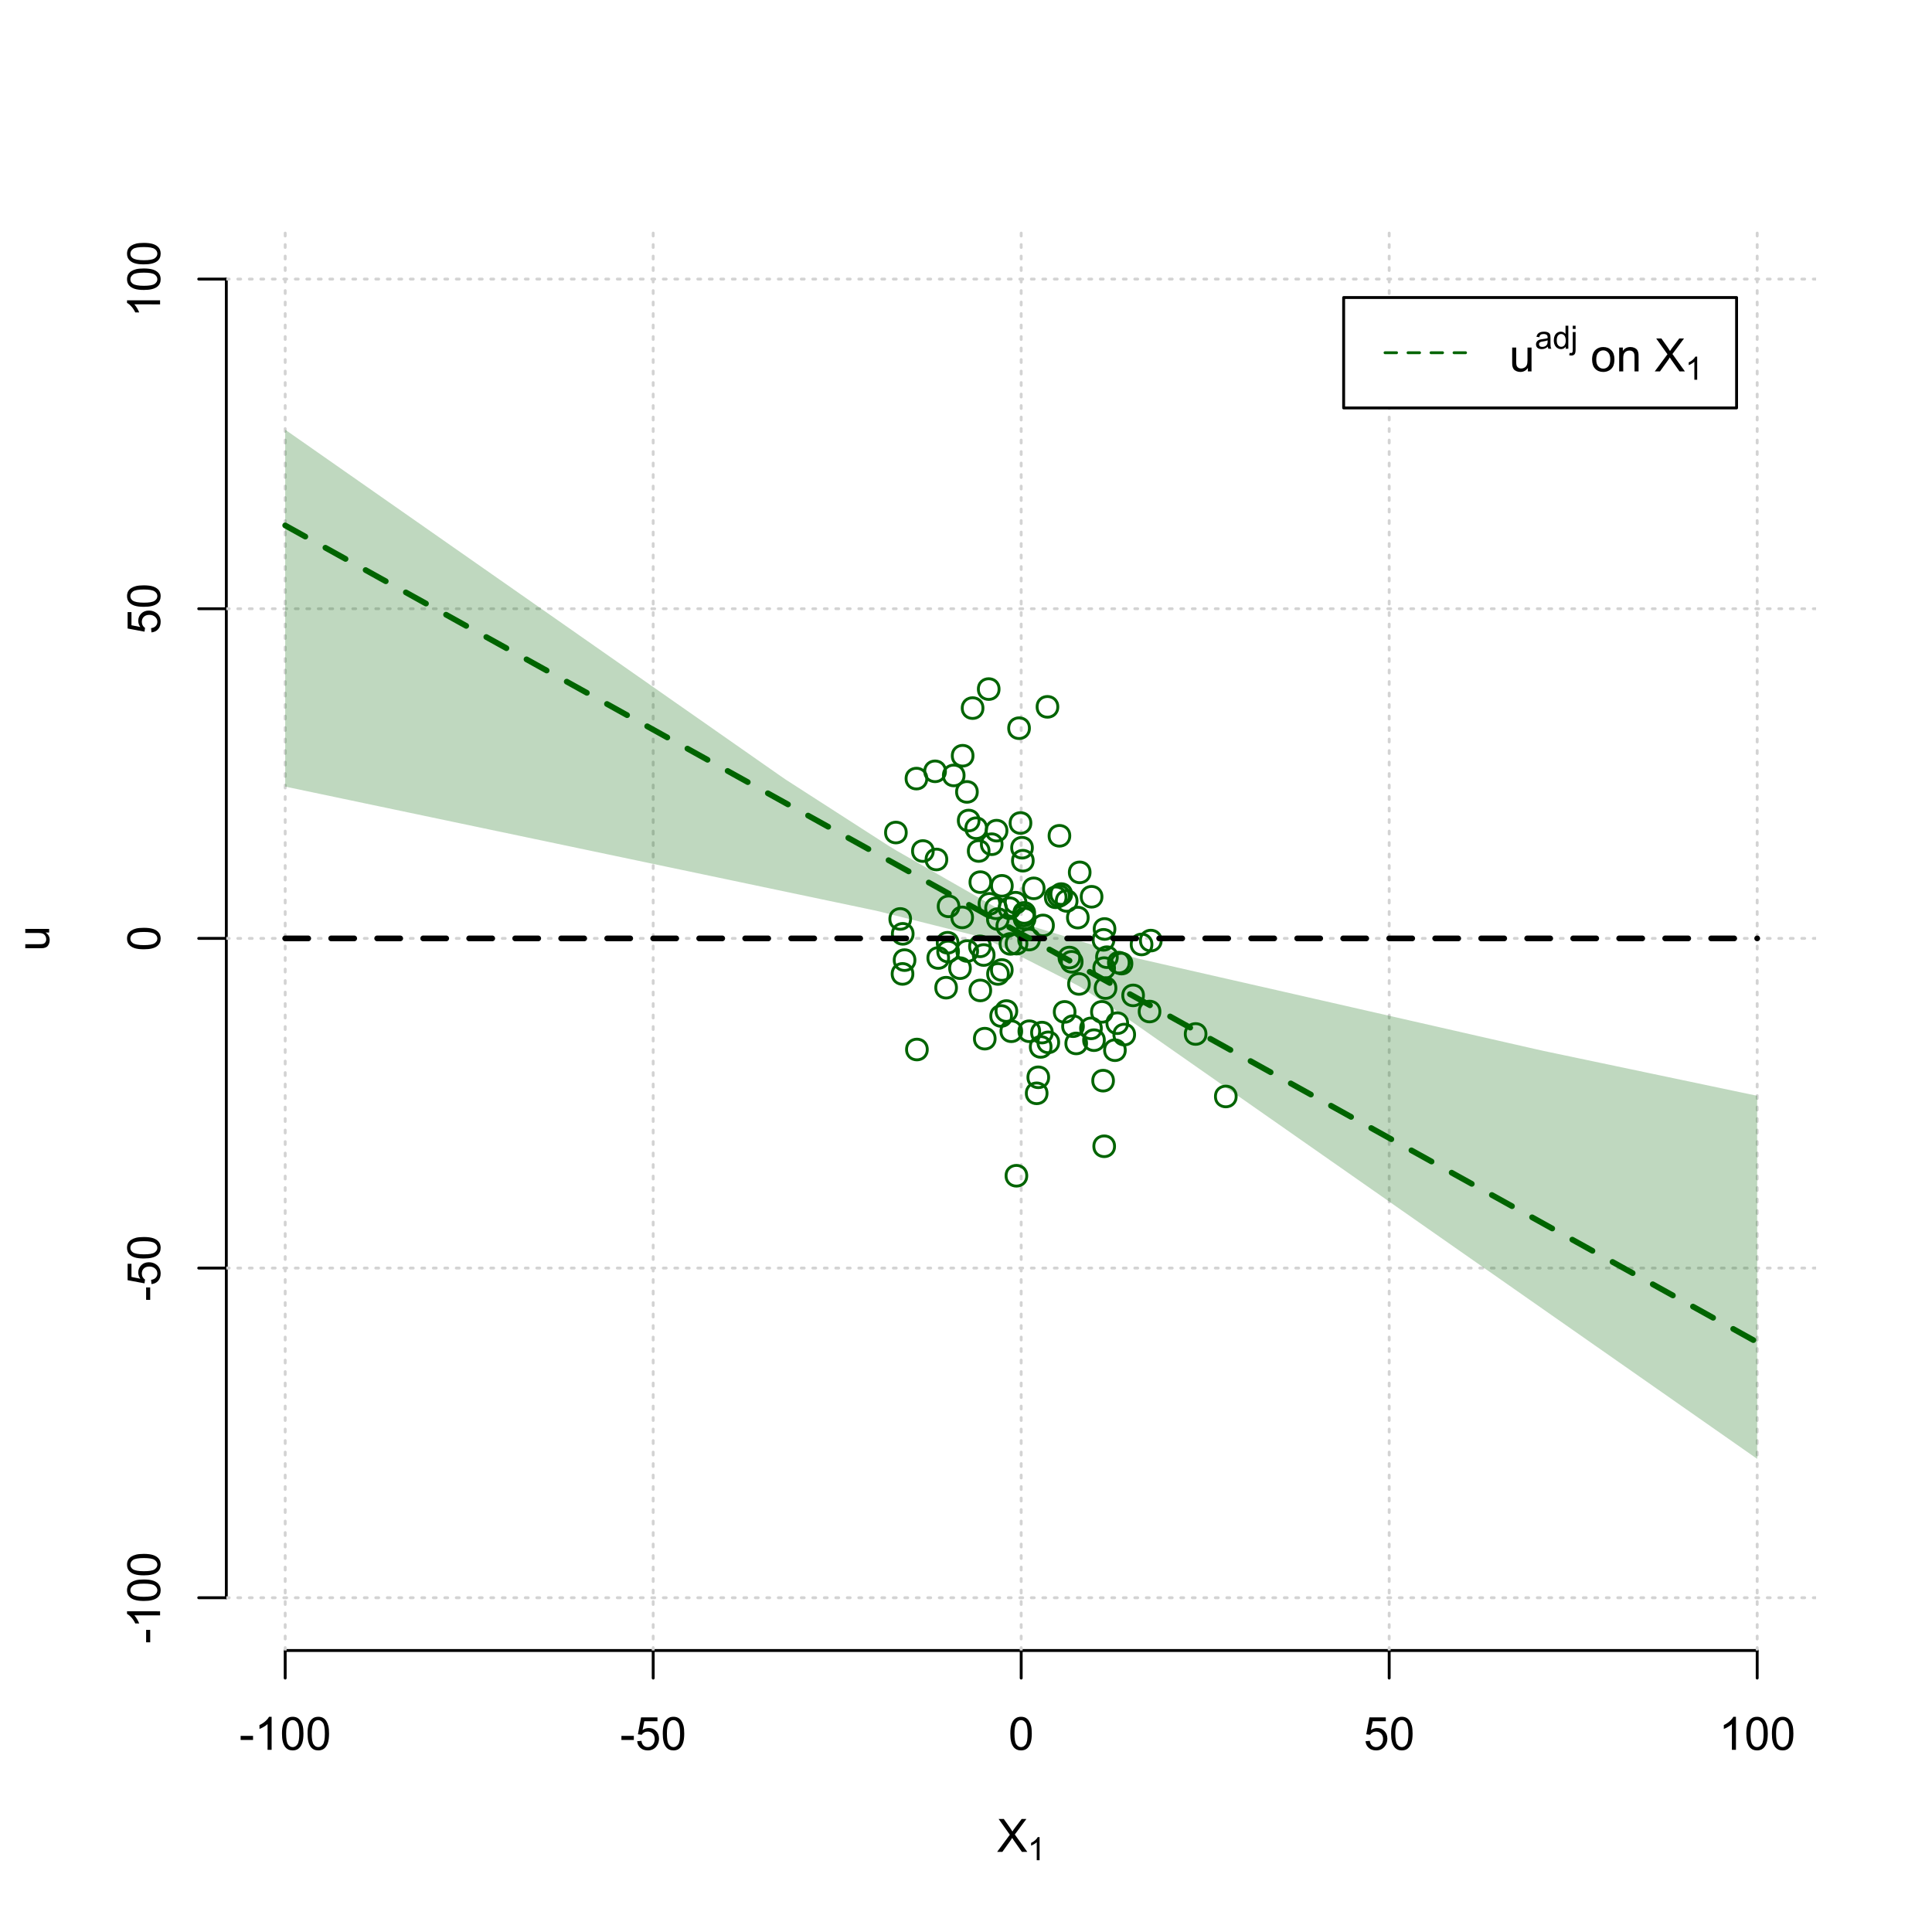 <?xml version="1.0" encoding="UTF-8"?>
<svg xmlns="http://www.w3.org/2000/svg" xmlns:xlink="http://www.w3.org/1999/xlink" width="504pt" height="504pt" viewBox="0 0 504 504" version="1.1">
<defs>
<g>
<symbol overflow="visible" id="glyph0-0">
<path style="stroke:none;" d="M 1.5 0 L 1.5 -7.5 L 7.5 -7.5 L 7.5 0 Z M 1.688 -0.188 L 7.312 -0.188 L 7.312 -7.312 L 1.688 -7.312 Z M 1.688 -0.188 "/>
</symbol>
<symbol overflow="visible" id="glyph0-1">
<path style="stroke:none;" d="M 0.055 0 L 3.375 -4.477 L 0.445 -8.59 L 1.797 -8.59 L 3.359 -6.387 C 3.68 -5.93 3.91 -5.578 4.047 -5.332 C 4.238 -5.645 4.465 -5.969 4.727 -6.312 L 6.457 -8.59 L 7.695 -8.59 L 4.676 -4.539 L 7.93 0 L 6.523 0 L 4.359 -3.062 C 4.238 -3.238 4.113 -3.43 3.984 -3.641 C 3.789 -3.324 3.652 -3.109 3.574 -2.992 L 1.418 0 Z M 0.055 0 "/>
</symbol>
<symbol overflow="visible" id="glyph0-2">
<path style="stroke:none;" d="M 0.383 -2.578 L 0.383 -3.641 L 3.621 -3.641 L 3.621 -2.578 Z M 0.383 -2.578 "/>
</symbol>
<symbol overflow="visible" id="glyph0-3">
<path style="stroke:none;" d="M 4.469 0 L 3.414 0 L 3.414 -6.719 C 3.16 -6.477 2.828 -6.234 2.414 -5.996 C 2 -5.75 1.629 -5.57 1.305 -5.449 L 1.305 -6.469 C 1.895 -6.742 2.41 -7.078 2.852 -7.477 C 3.293 -7.871 3.605 -8.254 3.789 -8.625 L 4.469 -8.625 Z M 4.469 0 "/>
</symbol>
<symbol overflow="visible" id="glyph0-4">
<path style="stroke:none;" d="M 0.5 -4.234 C 0.496 -5.246 0.602 -6.062 0.812 -6.688 C 1.02 -7.305 1.328 -7.785 1.742 -8.121 C 2.148 -8.457 2.668 -8.625 3.297 -8.625 C 3.758 -8.625 4.164 -8.531 4.512 -8.348 C 4.855 -8.16 5.141 -7.891 5.371 -7.543 C 5.594 -7.191 5.773 -6.766 5.906 -6.266 C 6.035 -5.762 6.098 -5.086 6.102 -4.234 C 6.098 -3.227 5.996 -2.414 5.789 -1.797 C 5.578 -1.176 5.266 -0.695 4.859 -0.359 C 4.445 -0.02 3.926 0.145 3.297 0.148 C 2.465 0.145 1.816 -0.148 1.348 -0.742 C 0.781 -1.457 0.496 -2.621 0.5 -4.234 Z M 1.582 -4.234 C 1.582 -2.824 1.746 -1.887 2.074 -1.418 C 2.402 -0.949 2.809 -0.715 3.297 -0.719 C 3.777 -0.715 4.184 -0.949 4.52 -1.422 C 4.848 -1.887 5.016 -2.824 5.016 -4.234 C 5.016 -5.648 4.848 -6.59 4.52 -7.055 C 4.184 -7.516 3.773 -7.746 3.289 -7.75 C 2.801 -7.746 2.414 -7.543 2.125 -7.137 C 1.762 -6.613 1.582 -5.645 1.582 -4.234 Z M 1.582 -4.234 "/>
</symbol>
<symbol overflow="visible" id="glyph0-5">
<path style="stroke:none;" d="M 0.5 -2.25 L 1.605 -2.344 C 1.684 -1.805 1.871 -1.398 2.176 -1.125 C 2.473 -0.852 2.836 -0.715 3.258 -0.719 C 3.766 -0.715 4.195 -0.906 4.547 -1.293 C 4.898 -1.672 5.074 -2.18 5.074 -2.82 C 5.074 -3.414 4.902 -3.891 4.566 -4.242 C 4.227 -4.59 3.785 -4.762 3.242 -4.766 C 2.898 -4.762 2.594 -4.684 2.32 -4.531 C 2.047 -4.375 1.832 -4.176 1.676 -3.93 L 0.688 -4.062 L 1.516 -8.473 L 5.789 -8.473 L 5.789 -7.465 L 2.359 -7.465 L 1.898 -5.156 C 2.414 -5.516 2.953 -5.695 3.523 -5.695 C 4.27 -5.695 4.902 -5.434 5.422 -4.914 C 5.934 -4.395 6.191 -3.727 6.195 -2.914 C 6.191 -2.133 5.965 -1.461 5.516 -0.898 C 4.961 -0.199 4.211 0.145 3.258 0.148 C 2.477 0.145 1.836 -0.07 1.344 -0.508 C 0.844 -0.941 0.562 -1.523 0.5 -2.25 Z M 0.5 -2.25 "/>
</symbol>
<symbol overflow="visible" id="glyph0-6">
<path style="stroke:none;" d="M 4.867 0 L 4.867 -0.914 C 4.379 -0.211 3.723 0.141 2.895 0.141 C 2.527 0.141 2.184 0.07 1.867 -0.07 C 1.547 -0.211 1.309 -0.387 1.156 -0.602 C 1 -0.812 0.895 -1.074 0.832 -1.383 C 0.785 -1.59 0.762 -1.918 0.766 -2.367 L 0.766 -6.223 L 1.82 -6.223 L 1.82 -2.773 C 1.816 -2.219 1.84 -1.848 1.887 -1.656 C 1.949 -1.379 2.09 -1.16 2.309 -1.004 C 2.523 -0.84 2.789 -0.762 3.105 -0.766 C 3.418 -0.762 3.715 -0.844 3.996 -1.008 C 4.273 -1.172 4.469 -1.391 4.586 -1.672 C 4.699 -1.949 4.758 -2.355 4.758 -2.891 L 4.758 -6.223 L 5.812 -6.223 L 5.812 0 Z M 4.867 0 "/>
</symbol>
<symbol overflow="visible" id="glyph0-7">
<path style="stroke:none;" d=""/>
</symbol>
<symbol overflow="visible" id="glyph0-8">
<path style="stroke:none;" d="M 0.398 -3.109 C 0.398 -4.262 0.719 -5.117 1.359 -5.672 C 1.895 -6.133 2.547 -6.363 3.316 -6.363 C 4.172 -6.363 4.871 -6.082 5.414 -5.52 C 5.953 -4.957 6.223 -4.184 6.227 -3.199 C 6.223 -2.398 6.102 -1.766 5.867 -1.309 C 5.625 -0.848 5.277 -0.492 4.82 -0.238 C 4.359 0.016 3.859 0.141 3.316 0.141 C 2.441 0.141 1.734 -0.137 1.203 -0.695 C 0.664 -1.254 0.398 -2.059 0.398 -3.109 Z M 1.484 -3.109 C 1.48 -2.309 1.656 -1.711 2.004 -1.32 C 2.348 -0.922 2.785 -0.727 3.316 -0.727 C 3.84 -0.727 4.273 -0.926 4.621 -1.324 C 4.969 -1.723 5.145 -2.328 5.145 -3.148 C 5.145 -3.914 4.969 -4.496 4.617 -4.895 C 4.266 -5.289 3.832 -5.488 3.316 -5.492 C 2.785 -5.488 2.348 -5.293 2.004 -4.898 C 1.656 -4.5 1.48 -3.902 1.484 -3.109 Z M 1.484 -3.109 "/>
</symbol>
<symbol overflow="visible" id="glyph0-9">
<path style="stroke:none;" d="M 0.789 0 L 0.789 -6.223 L 1.742 -6.223 L 1.742 -5.336 C 2.195 -6.02 2.855 -6.363 3.719 -6.363 C 4.09 -6.363 4.434 -6.293 4.754 -6.16 C 5.066 -6.023 5.305 -5.848 5.461 -5.633 C 5.617 -5.41 5.727 -5.152 5.789 -4.852 C 5.828 -4.656 5.848 -4.312 5.848 -3.828 L 5.848 0 L 4.793 0 L 4.793 -3.785 C 4.793 -4.215 4.75 -4.535 4.668 -4.75 C 4.586 -4.961 4.441 -5.129 4.234 -5.258 C 4.023 -5.383 3.777 -5.449 3.5 -5.449 C 3.047 -5.449 2.66 -5.305 2.332 -5.02 C 2.004 -4.734 1.84 -4.195 1.844 -3.398 L 1.844 0 Z M 0.789 0 "/>
</symbol>
<symbol overflow="visible" id="glyph1-0">
<path style="stroke:none;" d="M 1.051 0 L 1.051 -5.25 L 5.25 -5.25 L 5.25 0 Z M 1.18 -0.133 L 5.117 -0.133 L 5.117 -5.117 L 1.18 -5.117 Z M 1.18 -0.133 "/>
</symbol>
<symbol overflow="visible" id="glyph1-1">
<path style="stroke:none;" d="M 3.129 0 L 2.391 0 L 2.391 -4.703 C 2.211 -4.531 1.977 -4.363 1.691 -4.195 C 1.398 -4.023 1.141 -3.895 0.914 -3.812 L 0.914 -4.527 C 1.328 -4.719 1.688 -4.953 1.996 -5.234 C 2.305 -5.508 2.523 -5.777 2.652 -6.039 L 3.129 -6.039 Z M 3.129 0 "/>
</symbol>
<symbol overflow="visible" id="glyph1-2">
<path style="stroke:none;" d="M 3.395 -0.539 C 3.117 -0.305 2.855 -0.137 2.605 -0.043 C 2.352 0.051 2.082 0.094 1.793 0.098 C 1.312 0.094 0.941 -0.02 0.688 -0.25 C 0.43 -0.48 0.305 -0.781 0.305 -1.148 C 0.305 -1.359 0.352 -1.551 0.449 -1.73 C 0.543 -1.902 0.668 -2.047 0.828 -2.156 C 0.984 -2.262 1.164 -2.34 1.363 -2.398 C 1.504 -2.434 1.723 -2.473 2.02 -2.512 C 2.609 -2.578 3.047 -2.664 3.336 -2.766 C 3.336 -2.867 3.34 -2.93 3.34 -2.957 C 3.34 -3.258 3.27 -3.469 3.129 -3.594 C 2.941 -3.758 2.66 -3.844 2.289 -3.844 C 1.941 -3.844 1.684 -3.781 1.52 -3.66 C 1.348 -3.535 1.227 -3.32 1.152 -3.016 L 0.43 -3.113 C 0.492 -3.418 0.602 -3.668 0.754 -3.863 C 0.902 -4.051 1.121 -4.199 1.406 -4.301 C 1.688 -4.402 2.016 -4.453 2.395 -4.453 C 2.766 -4.453 3.066 -4.406 3.301 -4.32 C 3.527 -4.23 3.699 -4.121 3.812 -3.992 C 3.918 -3.855 3.996 -3.691 4.043 -3.492 C 4.066 -3.363 4.078 -3.133 4.082 -2.809 L 4.082 -1.824 C 4.078 -1.137 4.094 -0.703 4.129 -0.523 C 4.156 -0.336 4.219 -0.164 4.316 0 L 3.543 0 C 3.465 -0.152 3.414 -0.332 3.395 -0.539 Z M 3.336 -2.188 C 3.062 -2.074 2.66 -1.98 2.129 -1.906 C 1.82 -1.859 1.605 -1.812 1.484 -1.758 C 1.355 -1.703 1.258 -1.621 1.191 -1.52 C 1.121 -1.41 1.09 -1.293 1.09 -1.168 C 1.09 -0.969 1.164 -0.805 1.312 -0.676 C 1.461 -0.543 1.68 -0.48 1.969 -0.48 C 2.25 -0.48 2.5 -0.539 2.727 -0.664 C 2.945 -0.785 3.109 -0.957 3.215 -1.176 C 3.293 -1.34 3.332 -1.586 3.336 -1.914 Z M 3.336 -2.188 "/>
</symbol>
<symbol overflow="visible" id="glyph1-3">
<path style="stroke:none;" d="M 3.379 0 L 3.379 -0.551 C 3.102 -0.121 2.695 0.094 2.16 0.098 C 1.812 0.094 1.492 0 1.203 -0.188 C 0.906 -0.379 0.68 -0.645 0.523 -0.988 C 0.359 -1.328 0.281 -1.723 0.285 -2.172 C 0.281 -2.605 0.355 -3 0.504 -3.355 C 0.648 -3.707 0.863 -3.977 1.156 -4.168 C 1.441 -4.355 1.766 -4.453 2.129 -4.453 C 2.387 -4.453 2.621 -4.395 2.828 -4.285 C 3.031 -4.172 3.199 -4.031 3.332 -3.855 L 3.332 -6.012 L 4.066 -6.012 L 4.066 0 Z M 1.047 -2.172 C 1.043 -1.613 1.16 -1.195 1.398 -0.922 C 1.629 -0.641 1.906 -0.504 2.23 -0.508 C 2.551 -0.504 2.824 -0.637 3.051 -0.902 C 3.273 -1.168 3.387 -1.57 3.391 -2.113 C 3.387 -2.707 3.273 -3.145 3.047 -3.426 C 2.816 -3.703 2.531 -3.844 2.199 -3.844 C 1.867 -3.844 1.594 -3.707 1.375 -3.441 C 1.152 -3.168 1.043 -2.746 1.047 -2.172 Z M 1.047 -2.172 "/>
</symbol>
<symbol overflow="visible" id="glyph1-4">
<path style="stroke:none;" d="M 0.551 -5.156 L 0.551 -6.012 L 1.289 -6.012 L 1.289 -5.156 Z M -0.387 1.691 L -0.246 1.062 C -0.098 1.098 0.016 1.117 0.102 1.121 C 0.25 1.117 0.363 1.066 0.438 0.969 C 0.512 0.867 0.551 0.621 0.551 0.223 L 0.551 -4.355 L 1.289 -4.355 L 1.289 0.238 C 1.289 0.773 1.219 1.148 1.078 1.359 C 0.898 1.633 0.602 1.77 0.191 1.77 C -0.008 1.77 -0.199 1.742 -0.387 1.691 Z M -0.387 1.691 "/>
</symbol>
<symbol overflow="visible" id="glyph2-0">
<path style="stroke:none;" d="M 0 -1.5 L -7.5 -1.5 L -7.5 -7.5 L 0 -7.5 Z M -0.188 -1.688 L -0.188 -7.312 L -7.312 -7.312 L -7.312 -1.688 Z M -0.188 -1.688 "/>
</symbol>
<symbol overflow="visible" id="glyph2-1">
<path style="stroke:none;" d="M 0 -4.867 L -0.914 -4.867 C -0.211 -4.379 0.141 -3.723 0.141 -2.895 C 0.141 -2.527 0.07 -2.184 -0.07 -1.867 C -0.211 -1.547 -0.387 -1.309 -0.598 -1.156 C -0.809 -1 -1.07 -0.895 -1.383 -0.832 C -1.59 -0.789 -1.918 -0.766 -2.367 -0.77 L -6.223 -0.77 L -6.223 -1.824 L -2.773 -1.824 C -2.219 -1.82 -1.848 -1.844 -1.656 -1.887 C -1.379 -1.949 -1.16 -2.09 -1.004 -2.309 C -0.84 -2.523 -0.762 -2.789 -0.766 -3.105 C -0.762 -3.418 -0.844 -3.715 -1.008 -3.996 C -1.172 -4.273 -1.391 -4.469 -1.672 -4.586 C -1.945 -4.699 -2.352 -4.758 -2.887 -4.758 L -6.223 -4.758 L -6.223 -5.812 L 0 -5.812 Z M 0 -4.867 "/>
</symbol>
<symbol overflow="visible" id="glyph2-2">
<path style="stroke:none;" d="M -2.578 -0.383 L -3.641 -0.383 L -3.641 -3.621 L -2.578 -3.621 Z M -2.578 -0.383 "/>
</symbol>
<symbol overflow="visible" id="glyph2-3">
<path style="stroke:none;" d="M 0 -4.469 L 0 -3.414 L -6.719 -3.418 C -6.477 -3.16 -6.234 -2.828 -5.996 -2.418 C -5.75 -2.004 -5.57 -1.633 -5.449 -1.309 L -6.469 -1.309 C -6.742 -1.895 -7.078 -2.41 -7.477 -2.852 C -7.871 -3.293 -8.254 -3.605 -8.625 -3.793 L -8.625 -4.473 Z M 0 -4.469 "/>
</symbol>
<symbol overflow="visible" id="glyph2-4">
<path style="stroke:none;" d="M -4.234 -0.5 C -5.246 -0.496 -6.062 -0.602 -6.688 -0.812 C -7.305 -1.02 -7.785 -1.328 -8.121 -1.742 C -8.457 -2.152 -8.625 -2.672 -8.625 -3.301 C -8.625 -3.758 -8.531 -4.164 -8.348 -4.512 C -8.16 -4.859 -7.891 -5.145 -7.543 -5.371 C -7.191 -5.594 -6.766 -5.773 -6.266 -5.906 C -5.762 -6.035 -5.086 -6.098 -4.234 -6.102 C -3.223 -6.098 -2.41 -5.996 -1.793 -5.789 C -1.176 -5.578 -0.695 -5.266 -0.359 -4.859 C -0.02 -4.445 0.145 -3.926 0.148 -3.297 C 0.145 -2.465 -0.148 -1.816 -0.742 -1.348 C -1.457 -0.781 -2.621 -0.496 -4.234 -0.5 Z M -4.234 -1.582 C -2.824 -1.582 -1.887 -1.746 -1.418 -2.074 C -0.949 -2.402 -0.715 -2.809 -0.719 -3.297 C -0.715 -3.777 -0.949 -4.184 -1.422 -4.52 C -1.887 -4.848 -2.824 -5.016 -4.234 -5.016 C -5.648 -5.016 -6.59 -4.848 -7.055 -4.52 C -7.516 -4.188 -7.746 -3.777 -7.75 -3.289 C -7.746 -2.801 -7.543 -2.414 -7.137 -2.129 C -6.613 -1.762 -5.645 -1.582 -4.234 -1.582 Z M -4.234 -1.582 "/>
</symbol>
<symbol overflow="visible" id="glyph2-5">
<path style="stroke:none;" d="M -2.25 -0.5 L -2.344 -1.605 C -1.805 -1.684 -1.398 -1.871 -1.125 -2.176 C -0.852 -2.473 -0.715 -2.836 -0.719 -3.258 C -0.715 -3.766 -0.906 -4.195 -1.293 -4.547 C -1.672 -4.898 -2.18 -5.074 -2.816 -5.074 C -3.414 -5.074 -3.891 -4.902 -4.242 -4.566 C -4.59 -4.227 -4.762 -3.785 -4.766 -3.242 C -4.762 -2.898 -4.684 -2.594 -4.531 -2.32 C -4.375 -2.047 -4.176 -1.832 -3.93 -1.676 L -4.062 -0.688 L -8.473 -1.52 L -8.473 -5.789 L -7.465 -5.789 L -7.465 -2.363 L -5.156 -1.898 C -5.516 -2.414 -5.695 -2.953 -5.695 -3.523 C -5.695 -4.27 -5.434 -4.902 -4.914 -5.422 C -4.395 -5.934 -3.727 -6.191 -2.91 -6.195 C -2.133 -6.191 -1.461 -5.965 -0.895 -5.516 C -0.199 -4.961 0.145 -4.211 0.148 -3.258 C 0.145 -2.477 -0.07 -1.836 -0.508 -1.344 C -0.941 -0.848 -1.523 -0.566 -2.25 -0.5 Z M -2.25 -0.5 "/>
</symbol>
</g>
<clipPath id="clip1">
  <path d="M 74 59.039 L 75 59.039 L 75 430.559 L 74 430.559 Z M 74 59.039 "/>
</clipPath>
<clipPath id="clip2">
  <path d="M 170 59.039 L 171 59.039 L 171 430.559 L 170 430.559 Z M 170 59.039 "/>
</clipPath>
<clipPath id="clip3">
  <path d="M 266 59.039 L 267 59.039 L 267 430.559 L 266 430.559 Z M 266 59.039 "/>
</clipPath>
<clipPath id="clip4">
  <path d="M 362 59.039 L 363 59.039 L 363 430.559 L 362 430.559 Z M 362 59.039 "/>
</clipPath>
<clipPath id="clip5">
  <path d="M 458 59.039 L 459 59.039 L 459 430.559 L 458 430.559 Z M 458 59.039 "/>
</clipPath>
<clipPath id="clip6">
  <path d="M 59.039 416 L 473.758 416 L 473.758 418 L 59.039 418 Z M 59.039 416 "/>
</clipPath>
<clipPath id="clip7">
  <path d="M 59.039 330 L 473.758 330 L 473.758 332 L 59.039 332 Z M 59.039 330 "/>
</clipPath>
<clipPath id="clip8">
  <path d="M 59.039 244 L 473.758 244 L 473.758 246 L 59.039 246 Z M 59.039 244 "/>
</clipPath>
<clipPath id="clip9">
  <path d="M 59.039 158 L 473.758 158 L 473.758 160 L 59.039 160 Z M 59.039 158 "/>
</clipPath>
<clipPath id="clip10">
  <path d="M 59.039 72 L 473.758 72 L 473.758 74 L 59.039 74 Z M 59.039 72 "/>
</clipPath>
</defs>
<g id="surface2046">
<rect x="0" y="0" width="504" height="504" style="fill:rgb(100%,100%,100%);fill-opacity:1;stroke:none;"/>
<g style="fill:rgb(0%,0%,0%);fill-opacity:1;">
  <use xlink:href="#glyph0-1" x="260.062" y="483.102"/>
</g>
<g style="fill:rgb(0%,0%,0%);fill-opacity:1;">
  <use xlink:href="#glyph1-1" x="268.066" y="485.281"/>
</g>
<g style="fill:rgb(0%,0%,0%);fill-opacity:1;">
  <use xlink:href="#glyph2-1" x="12.82" y="248.137"/>
</g>
<path style="fill:none;stroke-width:0.75;stroke-linecap:round;stroke-linejoin:round;stroke:rgb(0%,0%,0%);stroke-opacity:1;stroke-miterlimit:10;" d="M 74.398 430.559 L 458.398 430.559 "/>
<path style="fill:none;stroke-width:0.75;stroke-linecap:round;stroke-linejoin:round;stroke:rgb(0%,0%,0%);stroke-opacity:1;stroke-miterlimit:10;" d="M 74.398 430.559 L 74.398 437.762 "/>
<path style="fill:none;stroke-width:0.75;stroke-linecap:round;stroke-linejoin:round;stroke:rgb(0%,0%,0%);stroke-opacity:1;stroke-miterlimit:10;" d="M 170.398 430.559 L 170.398 437.762 "/>
<path style="fill:none;stroke-width:0.75;stroke-linecap:round;stroke-linejoin:round;stroke:rgb(0%,0%,0%);stroke-opacity:1;stroke-miterlimit:10;" d="M 266.398 430.559 L 266.398 437.762 "/>
<path style="fill:none;stroke-width:0.75;stroke-linecap:round;stroke-linejoin:round;stroke:rgb(0%,0%,0%);stroke-opacity:1;stroke-miterlimit:10;" d="M 362.398 430.559 L 362.398 437.762 "/>
<path style="fill:none;stroke-width:0.75;stroke-linecap:round;stroke-linejoin:round;stroke:rgb(0%,0%,0%);stroke-opacity:1;stroke-miterlimit:10;" d="M 458.398 430.559 L 458.398 437.762 "/>
<g style="fill:rgb(0%,0%,0%);fill-opacity:1;">
  <use xlink:href="#glyph0-2" x="62.391" y="456.48"/>
  <use xlink:href="#glyph0-3" x="66.387" y="456.48"/>
  <use xlink:href="#glyph0-4" x="73.061" y="456.48"/>
  <use xlink:href="#glyph0-4" x="79.734" y="456.48"/>
</g>
<g style="fill:rgb(0%,0%,0%);fill-opacity:1;">
  <use xlink:href="#glyph0-2" x="161.727" y="456.48"/>
  <use xlink:href="#glyph0-5" x="165.723" y="456.48"/>
  <use xlink:href="#glyph0-4" x="172.396" y="456.48"/>
</g>
<g style="fill:rgb(0%,0%,0%);fill-opacity:1;">
  <use xlink:href="#glyph0-4" x="263.062" y="456.48"/>
</g>
<g style="fill:rgb(0%,0%,0%);fill-opacity:1;">
  <use xlink:href="#glyph0-5" x="355.727" y="456.48"/>
  <use xlink:href="#glyph0-4" x="362.4" y="456.48"/>
</g>
<g style="fill:rgb(0%,0%,0%);fill-opacity:1;">
  <use xlink:href="#glyph0-3" x="448.387" y="456.48"/>
  <use xlink:href="#glyph0-4" x="455.061" y="456.48"/>
  <use xlink:href="#glyph0-4" x="461.734" y="456.48"/>
</g>
<path style="fill:none;stroke-width:0.75;stroke-linecap:round;stroke-linejoin:round;stroke:rgb(0%,0%,0%);stroke-opacity:1;stroke-miterlimit:10;" d="M 59.039 416.801 L 59.039 72.801 "/>
<path style="fill:none;stroke-width:0.75;stroke-linecap:round;stroke-linejoin:round;stroke:rgb(0%,0%,0%);stroke-opacity:1;stroke-miterlimit:10;" d="M 59.039 416.801 L 51.84 416.801 "/>
<path style="fill:none;stroke-width:0.75;stroke-linecap:round;stroke-linejoin:round;stroke:rgb(0%,0%,0%);stroke-opacity:1;stroke-miterlimit:10;" d="M 59.039 330.801 L 51.84 330.801 "/>
<path style="fill:none;stroke-width:0.75;stroke-linecap:round;stroke-linejoin:round;stroke:rgb(0%,0%,0%);stroke-opacity:1;stroke-miterlimit:10;" d="M 59.039 244.801 L 51.84 244.801 "/>
<path style="fill:none;stroke-width:0.75;stroke-linecap:round;stroke-linejoin:round;stroke:rgb(0%,0%,0%);stroke-opacity:1;stroke-miterlimit:10;" d="M 59.039 158.801 L 51.84 158.801 "/>
<path style="fill:none;stroke-width:0.75;stroke-linecap:round;stroke-linejoin:round;stroke:rgb(0%,0%,0%);stroke-opacity:1;stroke-miterlimit:10;" d="M 59.039 72.801 L 51.84 72.801 "/>
<g style="fill:rgb(0%,0%,0%);fill-opacity:1;">
  <use xlink:href="#glyph2-2" x="41.762" y="428.809"/>
  <use xlink:href="#glyph2-3" x="41.762" y="424.812"/>
  <use xlink:href="#glyph2-4" x="41.762" y="418.139"/>
  <use xlink:href="#glyph2-4" x="41.762" y="411.465"/>
</g>
<g style="fill:rgb(0%,0%,0%);fill-opacity:1;">
  <use xlink:href="#glyph2-2" x="41.762" y="339.473"/>
  <use xlink:href="#glyph2-5" x="41.762" y="335.477"/>
  <use xlink:href="#glyph2-4" x="41.762" y="328.803"/>
</g>
<g style="fill:rgb(0%,0%,0%);fill-opacity:1;">
  <use xlink:href="#glyph2-4" x="41.762" y="248.137"/>
</g>
<g style="fill:rgb(0%,0%,0%);fill-opacity:1;">
  <use xlink:href="#glyph2-5" x="41.762" y="165.473"/>
  <use xlink:href="#glyph2-4" x="41.762" y="158.799"/>
</g>
<g style="fill:rgb(0%,0%,0%);fill-opacity:1;">
  <use xlink:href="#glyph2-3" x="41.762" y="82.812"/>
  <use xlink:href="#glyph2-4" x="41.762" y="76.139"/>
  <use xlink:href="#glyph2-4" x="41.762" y="69.465"/>
</g>
<g clip-path="url(#clip1)" clip-rule="nonzero">
<path style="fill:none;stroke-width:0.75;stroke-linecap:round;stroke-linejoin:round;stroke:rgb(82.745%,82.745%,82.745%);stroke-opacity:1;stroke-dasharray:0.75,2.25;stroke-miterlimit:10;" d="M 74.398 430.559 L 74.398 59.039 "/>
</g>
<g clip-path="url(#clip2)" clip-rule="nonzero">
<path style="fill:none;stroke-width:0.75;stroke-linecap:round;stroke-linejoin:round;stroke:rgb(82.745%,82.745%,82.745%);stroke-opacity:1;stroke-dasharray:0.75,2.25;stroke-miterlimit:10;" d="M 170.398 430.559 L 170.398 59.039 "/>
</g>
<g clip-path="url(#clip3)" clip-rule="nonzero">
<path style="fill:none;stroke-width:0.75;stroke-linecap:round;stroke-linejoin:round;stroke:rgb(82.745%,82.745%,82.745%);stroke-opacity:1;stroke-dasharray:0.75,2.25;stroke-miterlimit:10;" d="M 266.398 430.559 L 266.398 59.039 "/>
</g>
<g clip-path="url(#clip4)" clip-rule="nonzero">
<path style="fill:none;stroke-width:0.75;stroke-linecap:round;stroke-linejoin:round;stroke:rgb(82.745%,82.745%,82.745%);stroke-opacity:1;stroke-dasharray:0.75,2.25;stroke-miterlimit:10;" d="M 362.398 430.559 L 362.398 59.039 "/>
</g>
<g clip-path="url(#clip5)" clip-rule="nonzero">
<path style="fill:none;stroke-width:0.75;stroke-linecap:round;stroke-linejoin:round;stroke:rgb(82.745%,82.745%,82.745%);stroke-opacity:1;stroke-dasharray:0.75,2.25;stroke-miterlimit:10;" d="M 458.398 430.559 L 458.398 59.039 "/>
</g>
<g clip-path="url(#clip6)" clip-rule="nonzero">
<path style="fill:none;stroke-width:0.75;stroke-linecap:round;stroke-linejoin:round;stroke:rgb(82.745%,82.745%,82.745%);stroke-opacity:1;stroke-dasharray:0.75,2.25;stroke-miterlimit:10;" d="M 59.039 416.801 L 473.762 416.801 "/>
</g>
<g clip-path="url(#clip7)" clip-rule="nonzero">
<path style="fill:none;stroke-width:0.75;stroke-linecap:round;stroke-linejoin:round;stroke:rgb(82.745%,82.745%,82.745%);stroke-opacity:1;stroke-dasharray:0.75,2.25;stroke-miterlimit:10;" d="M 59.039 330.801 L 473.762 330.801 "/>
</g>
<g clip-path="url(#clip8)" clip-rule="nonzero">
<path style="fill:none;stroke-width:0.75;stroke-linecap:round;stroke-linejoin:round;stroke:rgb(82.745%,82.745%,82.745%);stroke-opacity:1;stroke-dasharray:0.75,2.25;stroke-miterlimit:10;" d="M 59.039 244.801 L 473.762 244.801 "/>
</g>
<g clip-path="url(#clip9)" clip-rule="nonzero">
<path style="fill:none;stroke-width:0.75;stroke-linecap:round;stroke-linejoin:round;stroke:rgb(82.745%,82.745%,82.745%);stroke-opacity:1;stroke-dasharray:0.75,2.25;stroke-miterlimit:10;" d="M 59.039 158.801 L 473.762 158.801 "/>
</g>
<g clip-path="url(#clip10)" clip-rule="nonzero">
<path style="fill:none;stroke-width:0.75;stroke-linecap:round;stroke-linejoin:round;stroke:rgb(82.745%,82.745%,82.745%);stroke-opacity:1;stroke-dasharray:0.75,2.25;stroke-miterlimit:10;" d="M 59.039 72.801 L 473.762 72.801 "/>
</g>
<path style=" stroke:none;fill-rule:nonzero;fill:rgb(0%,39.216%,0%);fill-opacity:0.251;" d="M 74.398 72.801 L 74.398 112.09 L 76.32 113.434 L 78.238 114.777 L 80.16 116.117 L 82.078 117.461 L 84 118.805 L 85.922 120.145 L 87.84 121.488 L 89.762 122.832 L 91.68 124.172 L 93.602 125.516 L 95.52 126.859 L 97.441 128.199 L 99.359 129.543 L 101.281 130.887 L 103.199 132.227 L 105.121 133.57 L 107.039 134.914 L 108.961 136.254 L 110.879 137.598 L 112.801 138.941 L 114.719 140.281 L 116.641 141.625 L 118.559 142.969 L 120.48 144.309 L 122.398 145.652 L 124.32 146.996 L 126.238 148.336 L 128.16 149.68 L 130.078 151.023 L 132 152.363 L 133.922 153.707 L 135.84 155.051 L 137.762 156.391 L 139.68 157.734 L 141.602 159.078 L 143.52 160.418 L 145.441 161.762 L 147.359 163.105 L 149.281 164.445 L 151.199 165.789 L 153.121 167.133 L 155.039 168.473 L 156.961 169.816 L 158.879 171.16 L 160.801 172.5 L 162.719 173.844 L 164.641 175.188 L 166.559 176.527 L 168.48 177.871 L 170.398 179.215 L 172.32 180.555 L 174.238 181.898 L 176.16 183.242 L 178.078 184.582 L 181.922 187.27 L 183.84 188.609 L 185.762 189.953 L 187.68 191.297 L 189.602 192.637 L 191.52 193.98 L 193.441 195.324 L 195.359 196.664 L 197.281 198.008 L 199.199 199.352 L 201.121 200.691 L 203.039 202.035 L 204.961 203.363 L 206.879 204.598 L 208.801 205.832 L 210.719 207.07 L 212.641 208.305 L 214.559 209.539 L 216.48 210.773 L 218.398 212.012 L 220.32 213.246 L 222.238 214.48 L 224.16 215.719 L 226.078 216.953 L 229.922 219.422 L 231.84 220.66 L 233.762 221.832 L 235.68 222.93 L 237.602 224.027 L 239.52 225.125 L 241.441 226.227 L 243.359 227.324 L 245.281 228.422 L 247.199 229.523 L 249.121 230.621 L 251.039 231.719 L 252.961 232.816 L 254.879 233.918 L 256.801 235.016 L 258.719 236.113 L 260.641 237.211 L 262.559 238.312 L 264.48 239.41 L 266.398 240.508 L 268.32 241.355 L 270.238 241.945 L 272.16 242.535 L 274.078 243.125 L 277.922 244.305 L 279.84 244.895 L 281.762 245.484 L 283.68 246.074 L 285.602 246.664 L 287.52 247.254 L 289.441 247.844 L 291.359 248.434 L 293.281 249.023 L 295.199 249.613 L 297.121 250.113 L 299.039 250.551 L 300.961 250.988 L 302.879 251.426 L 304.801 251.863 L 306.719 252.301 L 308.641 252.738 L 310.559 253.176 L 312.48 253.613 L 314.398 254.051 L 316.32 254.488 L 318.238 254.926 L 320.16 255.363 L 322.078 255.801 L 325.922 256.676 L 327.84 257.113 L 329.762 257.547 L 331.68 257.984 L 333.602 258.422 L 335.52 258.859 L 337.441 259.297 L 339.359 259.734 L 341.281 260.172 L 343.199 260.609 L 345.121 261.047 L 347.039 261.484 L 348.961 261.922 L 350.879 262.359 L 352.801 262.797 L 354.719 263.234 L 356.641 263.672 L 358.559 264.109 L 360.48 264.547 L 362.398 264.984 L 364.32 265.422 L 366.238 265.859 L 368.16 266.297 L 370.078 266.734 L 373.922 267.609 L 375.84 268.047 L 377.762 268.484 L 379.68 268.922 L 381.602 269.359 L 383.52 269.797 L 385.441 270.234 L 387.359 270.672 L 389.281 271.109 L 391.199 271.547 L 393.121 271.984 L 395.039 272.422 L 396.961 272.859 L 398.879 273.297 L 400.801 273.734 L 402.719 274.16 L 404.641 274.566 L 406.559 274.969 L 408.48 275.371 L 410.398 275.773 L 412.32 276.18 L 414.238 276.582 L 416.16 276.984 L 418.078 277.387 L 420 277.789 L 421.922 278.195 L 423.84 278.598 L 425.762 279 L 427.68 279.402 L 429.602 279.809 L 431.52 280.211 L 433.441 280.613 L 435.359 281.016 L 437.281 281.422 L 439.199 281.824 L 441.121 282.227 L 443.039 282.629 L 444.961 283.035 L 446.879 283.438 L 448.801 283.84 L 450.719 284.242 L 452.641 284.648 L 454.559 285.051 L 456.48 285.453 L 458.398 285.855 L 458.398 416.801 L 458.398 380.578 L 456.48 379.238 L 454.559 377.895 L 452.641 376.551 L 450.719 375.211 L 448.801 373.867 L 446.879 372.523 L 444.961 371.184 L 443.039 369.84 L 441.121 368.496 L 439.199 367.156 L 437.281 365.812 L 435.359 364.469 L 433.441 363.129 L 431.52 361.785 L 429.602 360.441 L 427.68 359.102 L 425.762 357.758 L 423.84 356.414 L 421.922 355.074 L 418.078 352.387 L 416.16 351.047 L 414.238 349.703 L 412.32 348.359 L 410.398 347.02 L 408.48 345.676 L 406.559 344.332 L 404.641 342.992 L 402.719 341.648 L 400.801 340.305 L 398.879 338.965 L 396.961 337.621 L 395.039 336.277 L 393.121 334.938 L 391.199 333.594 L 389.281 332.25 L 387.359 330.91 L 385.441 329.566 L 383.52 328.223 L 381.602 326.883 L 379.68 325.539 L 377.762 324.195 L 375.84 322.855 L 373.922 321.512 L 372 320.168 L 370.078 318.828 L 368.16 317.484 L 366.238 316.141 L 364.32 314.801 L 362.398 313.457 L 360.48 312.113 L 358.559 310.773 L 356.641 309.43 L 354.719 308.086 L 352.801 306.746 L 350.879 305.402 L 348.961 304.059 L 347.039 302.719 L 345.121 301.375 L 343.199 300.031 L 341.281 298.691 L 339.359 297.348 L 337.441 296.004 L 335.52 294.664 L 333.602 293.32 L 331.68 291.977 L 329.762 290.637 L 327.84 289.293 L 325.922 287.949 L 324 286.609 L 322.078 285.266 L 320.16 283.922 L 318.238 282.582 L 316.32 281.238 L 314.398 279.895 L 312.48 278.555 L 310.559 277.211 L 308.641 275.867 L 306.719 274.527 L 304.801 273.184 L 302.879 271.84 L 300.961 270.5 L 299.039 269.156 L 297.121 267.812 L 295.199 266.473 L 293.281 265.129 L 291.359 263.785 L 289.441 262.445 L 287.52 261.137 L 285.602 259.898 L 283.68 258.66 L 281.762 257.418 L 279.84 256.414 L 277.922 255.438 L 274.078 253.484 L 272.16 252.508 L 270.238 251.531 L 268.32 250.555 L 266.398 249.578 L 264.48 248.602 L 262.559 247.625 L 260.641 246.648 L 258.719 245.672 L 256.801 244.863 L 254.879 244.164 L 252.961 243.684 L 251.039 243.203 L 249.121 242.723 L 247.199 242.242 L 245.281 241.758 L 243.359 241.277 L 241.441 240.797 L 239.52 240.316 L 237.602 239.836 L 235.68 239.355 L 233.762 238.875 L 231.84 238.395 L 229.922 237.91 L 228 237.461 L 226.078 237.059 L 224.16 236.656 L 222.238 236.254 L 220.32 235.848 L 218.398 235.445 L 216.48 235.043 L 214.559 234.641 L 212.641 234.234 L 210.719 233.832 L 208.801 233.43 L 206.879 233.027 L 204.961 232.621 L 203.039 232.219 L 201.121 231.816 L 199.199 231.414 L 197.281 231.008 L 195.359 230.605 L 193.441 230.203 L 191.52 229.801 L 189.602 229.395 L 187.68 228.992 L 185.762 228.59 L 183.84 228.188 L 181.922 227.785 L 180 227.379 L 178.078 226.977 L 176.16 226.574 L 174.238 226.172 L 172.32 225.766 L 170.398 225.363 L 168.48 224.961 L 166.559 224.559 L 164.641 224.152 L 162.719 223.75 L 160.801 223.348 L 158.879 222.945 L 156.961 222.539 L 155.039 222.137 L 153.121 221.734 L 151.199 221.332 L 149.281 220.926 L 147.359 220.523 L 145.441 220.121 L 143.52 219.719 L 141.602 219.312 L 139.68 218.91 L 137.762 218.508 L 135.84 218.105 L 133.922 217.699 L 130.078 216.895 L 128.16 216.492 L 126.238 216.09 L 124.32 215.684 L 122.398 215.281 L 120.48 214.879 L 118.559 214.477 L 116.641 214.07 L 114.719 213.668 L 112.801 213.266 L 110.879 212.863 L 108.961 212.457 L 107.039 212.055 L 105.121 211.652 L 103.199 211.25 L 101.281 210.844 L 99.359 210.441 L 97.441 210.039 L 95.52 209.637 L 93.602 209.23 L 91.68 208.828 L 89.762 208.426 L 87.84 208.023 L 85.922 207.617 L 82.078 206.812 L 80.16 206.41 L 78.238 206.004 L 76.32 205.602 L 74.398 205.199 Z M 74.398 72.801 "/>
<path style="fill:none;stroke-width:0.75;stroke-linecap:round;stroke-linejoin:round;stroke:rgb(0%,39.216%,0%);stroke-opacity:1;stroke-miterlimit:10;" d="M 294.562 251.129 C 294.562 254.727 289.164 254.727 289.164 251.129 C 289.164 247.527 294.562 247.527 294.562 251.129 "/>
<path style="fill:none;stroke-width:0.75;stroke-linecap:round;stroke-linejoin:round;stroke:rgb(0%,39.216%,0%);stroke-opacity:1;stroke-miterlimit:10;" d="M 236.414 217.184 C 236.414 220.781 231.016 220.781 231.016 217.184 C 231.016 213.582 236.414 213.582 236.414 217.184 "/>
<path style="fill:none;stroke-width:0.75;stroke-linecap:round;stroke-linejoin:round;stroke:rgb(0%,39.216%,0%);stroke-opacity:1;stroke-miterlimit:10;" d="M 278.93 233.703 C 278.93 237.305 273.527 237.305 273.527 233.703 C 273.527 230.105 278.93 230.105 278.93 233.703 "/>
<path style="fill:none;stroke-width:0.75;stroke-linecap:round;stroke-linejoin:round;stroke:rgb(0%,39.216%,0%);stroke-opacity:1;stroke-miterlimit:10;" d="M 295.27 251.371 C 295.27 254.969 289.867 254.969 289.867 251.371 C 289.867 247.77 295.27 247.77 295.27 251.371 "/>
<path style="fill:none;stroke-width:0.75;stroke-linecap:round;stroke-linejoin:round;stroke:rgb(0%,39.216%,0%);stroke-opacity:1;stroke-miterlimit:10;" d="M 279.547 233.234 C 279.547 236.836 274.148 236.836 274.148 233.234 C 274.148 229.637 279.547 229.637 279.547 233.234 "/>
<path style="fill:none;stroke-width:0.75;stroke-linecap:round;stroke-linejoin:round;stroke:rgb(0%,39.216%,0%);stroke-opacity:1;stroke-miterlimit:10;" d="M 288.086 271.352 C 288.086 274.953 282.688 274.953 282.688 271.352 C 282.688 267.75 288.086 267.75 288.086 271.352 "/>
<path style="fill:none;stroke-width:0.75;stroke-linecap:round;stroke-linejoin:round;stroke:rgb(0%,39.216%,0%);stroke-opacity:1;stroke-miterlimit:10;" d="M 247.457 249.91 C 247.457 253.512 242.059 253.512 242.059 249.91 C 242.059 246.312 247.457 246.312 247.457 249.91 "/>
<path style="fill:none;stroke-width:0.75;stroke-linecap:round;stroke-linejoin:round;stroke:rgb(0%,39.216%,0%);stroke-opacity:1;stroke-miterlimit:10;" d="M 254.945 206.586 C 254.945 210.184 249.543 210.184 249.543 206.586 C 249.543 202.984 254.945 202.984 254.945 206.586 "/>
<path style="fill:none;stroke-width:0.75;stroke-linecap:round;stroke-linejoin:round;stroke:rgb(0%,39.216%,0%);stroke-opacity:1;stroke-miterlimit:10;" d="M 280.434 263.977 C 280.434 267.574 275.035 267.574 275.035 263.977 C 275.035 260.375 280.434 260.375 280.434 263.977 "/>
<path style="fill:none;stroke-width:0.75;stroke-linecap:round;stroke-linejoin:round;stroke:rgb(0%,39.216%,0%);stroke-opacity:1;stroke-miterlimit:10;" d="M 273.141 285.211 C 273.141 288.812 267.738 288.812 267.738 285.211 C 267.738 281.613 273.141 281.613 273.141 285.211 "/>
<path style="fill:none;stroke-width:0.75;stroke-linecap:round;stroke-linejoin:round;stroke:rgb(0%,39.216%,0%);stroke-opacity:1;stroke-miterlimit:10;" d="M 238.199 243.613 C 238.199 247.211 232.797 247.211 232.797 243.613 C 232.797 240.012 238.199 240.012 238.199 243.613 "/>
<path style="fill:none;stroke-width:0.75;stroke-linecap:round;stroke-linejoin:round;stroke:rgb(0%,39.216%,0%);stroke-opacity:1;stroke-miterlimit:10;" d="M 290.746 252.555 C 290.746 256.152 285.348 256.152 285.348 252.555 C 285.348 248.953 290.746 248.953 290.746 252.555 "/>
<path style="fill:none;stroke-width:0.75;stroke-linecap:round;stroke-linejoin:round;stroke:rgb(0%,39.216%,0%);stroke-opacity:1;stroke-miterlimit:10;" d="M 274.793 241.418 C 274.793 245.02 269.391 245.02 269.391 241.418 C 269.391 237.82 274.793 237.82 274.793 241.418 "/>
<path style="fill:none;stroke-width:0.75;stroke-linecap:round;stroke-linejoin:round;stroke:rgb(0%,39.216%,0%);stroke-opacity:1;stroke-miterlimit:10;" d="M 290.844 242.344 C 290.844 245.945 285.445 245.945 285.445 242.344 C 285.445 238.746 290.844 238.746 290.844 242.344 "/>
<path style="fill:none;stroke-width:0.75;stroke-linecap:round;stroke-linejoin:round;stroke:rgb(0%,39.216%,0%);stroke-opacity:1;stroke-miterlimit:10;" d="M 267.852 306.719 C 267.852 310.32 262.453 310.32 262.453 306.719 C 262.453 303.117 267.852 303.117 267.852 306.719 "/>
<path style="fill:none;stroke-width:0.75;stroke-linecap:round;stroke-linejoin:round;stroke:rgb(0%,39.216%,0%);stroke-opacity:1;stroke-miterlimit:10;" d="M 274.184 273.105 C 274.184 276.707 268.785 276.707 268.785 273.105 C 268.785 269.508 274.184 269.508 274.184 273.105 "/>
<path style="fill:none;stroke-width:0.75;stroke-linecap:round;stroke-linejoin:round;stroke:rgb(0%,39.216%,0%);stroke-opacity:1;stroke-miterlimit:10;" d="M 266.055 236.926 C 266.055 240.523 260.656 240.523 260.656 236.926 C 260.656 233.324 266.055 233.324 266.055 236.926 "/>
<path style="fill:none;stroke-width:0.75;stroke-linecap:round;stroke-linejoin:round;stroke:rgb(0%,39.216%,0%);stroke-opacity:1;stroke-miterlimit:10;" d="M 258.438 258.375 C 258.438 261.977 253.039 261.977 253.039 258.375 C 253.039 254.777 258.438 254.777 258.438 258.375 "/>
<path style="fill:none;stroke-width:0.75;stroke-linecap:round;stroke-linejoin:round;stroke:rgb(0%,39.216%,0%);stroke-opacity:1;stroke-miterlimit:10;" d="M 238.676 250.465 C 238.676 254.066 233.277 254.066 233.277 250.465 C 233.277 246.867 238.676 246.867 238.676 250.465 "/>
<path style="fill:none;stroke-width:0.75;stroke-linecap:round;stroke-linejoin:round;stroke:rgb(0%,39.216%,0%);stroke-opacity:1;stroke-miterlimit:10;" d="M 290.75 299.027 C 290.75 302.629 285.352 302.629 285.352 299.027 C 285.352 295.43 290.75 295.43 290.75 299.027 "/>
<path style="fill:none;stroke-width:0.75;stroke-linecap:round;stroke-linejoin:round;stroke:rgb(0%,39.216%,0%);stroke-opacity:1;stroke-miterlimit:10;" d="M 253.828 197.148 C 253.828 200.746 248.426 200.746 248.426 197.148 C 248.426 193.547 253.828 193.547 253.828 197.148 "/>
<path style="fill:none;stroke-width:0.75;stroke-linecap:round;stroke-linejoin:round;stroke:rgb(0%,39.216%,0%);stroke-opacity:1;stroke-miterlimit:10;" d="M 241.895 273.785 C 241.895 277.387 236.496 277.387 236.496 273.785 C 236.496 270.188 241.895 270.188 241.895 273.785 "/>
<path style="fill:none;stroke-width:0.75;stroke-linecap:round;stroke-linejoin:round;stroke:rgb(0%,39.216%,0%);stroke-opacity:1;stroke-miterlimit:10;" d="M 290.574 245.172 C 290.574 248.773 285.172 248.773 285.172 245.172 C 285.172 241.574 290.574 241.574 290.574 245.172 "/>
<path style="fill:none;stroke-width:0.75;stroke-linecap:round;stroke-linejoin:round;stroke:rgb(0%,39.216%,0%);stroke-opacity:1;stroke-miterlimit:10;" d="M 314.602 269.734 C 314.602 273.336 309.199 273.336 309.199 269.734 C 309.199 266.133 314.602 266.133 314.602 269.734 "/>
<path style="fill:none;stroke-width:0.75;stroke-linecap:round;stroke-linejoin:round;stroke:rgb(0%,39.216%,0%);stroke-opacity:1;stroke-miterlimit:10;" d="M 237.543 239.727 C 237.543 243.324 232.141 243.324 232.141 239.727 C 232.141 236.125 237.543 236.125 237.543 239.727 "/>
<path style="fill:none;stroke-width:0.75;stroke-linecap:round;stroke-linejoin:round;stroke:rgb(0%,39.216%,0%);stroke-opacity:1;stroke-miterlimit:10;" d="M 291.105 257.754 C 291.105 261.352 285.707 261.352 285.707 257.754 C 285.707 254.152 291.105 254.152 291.105 257.754 "/>
<path style="fill:none;stroke-width:0.75;stroke-linecap:round;stroke-linejoin:round;stroke:rgb(0%,39.216%,0%);stroke-opacity:1;stroke-miterlimit:10;" d="M 262.535 236.949 C 262.535 240.547 257.137 240.547 257.137 236.949 C 257.137 233.348 262.535 233.348 262.535 236.949 "/>
<path style="fill:none;stroke-width:0.75;stroke-linecap:round;stroke-linejoin:round;stroke:rgb(0%,39.216%,0%);stroke-opacity:1;stroke-miterlimit:10;" d="M 257.359 216.055 C 257.359 219.656 251.961 219.656 251.961 216.055 C 251.961 212.457 257.359 212.457 257.359 216.055 "/>
<path style="fill:none;stroke-width:0.75;stroke-linecap:round;stroke-linejoin:round;stroke:rgb(0%,39.216%,0%);stroke-opacity:1;stroke-miterlimit:10;" d="M 278.102 234.082 C 278.102 237.68 272.703 237.68 272.703 234.082 C 272.703 230.48 278.102 230.48 278.102 234.082 "/>
<path style="fill:none;stroke-width:0.75;stroke-linecap:round;stroke-linejoin:round;stroke:rgb(0%,39.216%,0%);stroke-opacity:1;stroke-miterlimit:10;" d="M 261.406 220.23 C 261.406 223.832 256.008 223.832 256.008 220.23 C 256.008 216.629 261.406 216.629 261.406 220.23 "/>
<path style="fill:none;stroke-width:0.75;stroke-linecap:round;stroke-linejoin:round;stroke:rgb(0%,39.216%,0%);stroke-opacity:1;stroke-miterlimit:10;" d="M 302.914 245.371 C 302.914 248.969 297.512 248.969 297.512 245.371 C 297.512 241.77 302.914 241.77 302.914 245.371 "/>
<path style="fill:none;stroke-width:0.75;stroke-linecap:round;stroke-linejoin:round;stroke:rgb(0%,39.216%,0%);stroke-opacity:1;stroke-miterlimit:10;" d="M 258.008 222 C 258.008 225.598 252.609 225.598 252.609 222 C 252.609 218.398 258.008 218.398 258.008 222 "/>
<path style="fill:none;stroke-width:0.75;stroke-linecap:round;stroke-linejoin:round;stroke:rgb(0%,39.216%,0%);stroke-opacity:1;stroke-miterlimit:10;" d="M 250.039 248.219 C 250.039 251.82 244.637 251.82 244.637 248.219 C 244.637 244.621 250.039 244.621 250.039 248.219 "/>
<path style="fill:none;stroke-width:0.75;stroke-linecap:round;stroke-linejoin:round;stroke:rgb(0%,39.216%,0%);stroke-opacity:1;stroke-miterlimit:10;" d="M 290.465 281.914 C 290.465 285.516 285.066 285.516 285.066 281.914 C 285.066 278.312 290.465 278.312 290.465 281.914 "/>
<path style="fill:none;stroke-width:0.75;stroke-linecap:round;stroke-linejoin:round;stroke:rgb(0%,39.216%,0%);stroke-opacity:1;stroke-miterlimit:10;" d="M 241.77 203.113 C 241.77 206.715 236.371 206.715 236.371 203.113 C 236.371 199.512 241.77 199.512 241.77 203.113 "/>
<path style="fill:none;stroke-width:0.75;stroke-linecap:round;stroke-linejoin:round;stroke:rgb(0%,39.216%,0%);stroke-opacity:1;stroke-miterlimit:10;" d="M 260.625 179.762 C 260.625 183.363 255.227 183.363 255.227 179.762 C 255.227 176.16 260.625 176.16 260.625 179.762 "/>
<path style="fill:none;stroke-width:0.75;stroke-linecap:round;stroke-linejoin:round;stroke:rgb(0%,39.216%,0%);stroke-opacity:1;stroke-miterlimit:10;" d="M 269.992 239.633 C 269.992 243.234 264.594 243.234 264.594 239.633 C 264.594 236.031 269.992 236.031 269.992 239.633 "/>
<path style="fill:none;stroke-width:0.75;stroke-linecap:round;stroke-linejoin:round;stroke:rgb(0%,39.216%,0%);stroke-opacity:1;stroke-miterlimit:10;" d="M 295.98 269.891 C 295.98 273.492 290.582 273.492 290.582 269.891 C 290.582 266.289 295.98 266.289 295.98 269.891 "/>
<path style="fill:none;stroke-width:0.75;stroke-linecap:round;stroke-linejoin:round;stroke:rgb(0%,39.216%,0%);stroke-opacity:1;stroke-miterlimit:10;" d="M 256.422 184.719 C 256.422 188.32 251.023 188.32 251.023 184.719 C 251.023 181.121 256.422 181.121 256.422 184.719 "/>
<path style="fill:none;stroke-width:0.75;stroke-linecap:round;stroke-linejoin:round;stroke:rgb(0%,39.216%,0%);stroke-opacity:1;stroke-miterlimit:10;" d="M 279.074 218.035 C 279.074 221.637 273.676 221.637 273.676 218.035 C 273.676 214.438 279.074 214.438 279.074 218.035 "/>
<path style="fill:none;stroke-width:0.75;stroke-linecap:round;stroke-linejoin:round;stroke:rgb(0%,39.216%,0%);stroke-opacity:1;stroke-miterlimit:10;" d="M 271.148 245.102 C 271.148 248.703 265.75 248.703 265.75 245.102 C 265.75 241.504 271.148 241.504 271.148 245.102 "/>
<path style="fill:none;stroke-width:0.75;stroke-linecap:round;stroke-linejoin:round;stroke:rgb(0%,39.216%,0%);stroke-opacity:1;stroke-miterlimit:10;" d="M 269.77 238.84 C 269.77 242.441 264.367 242.441 264.367 238.84 C 264.367 235.238 269.77 235.238 269.77 238.84 "/>
<path style="fill:none;stroke-width:0.75;stroke-linecap:round;stroke-linejoin:round;stroke:rgb(0%,39.216%,0%);stroke-opacity:1;stroke-miterlimit:10;" d="M 246.988 224.211 C 246.988 227.812 241.586 227.812 241.586 224.211 C 241.586 220.609 246.988 220.609 246.988 224.211 "/>
<path style="fill:none;stroke-width:0.75;stroke-linecap:round;stroke-linejoin:round;stroke:rgb(0%,39.216%,0%);stroke-opacity:1;stroke-miterlimit:10;" d="M 258.445 230.125 C 258.445 233.727 253.043 233.727 253.043 230.125 C 253.043 226.523 258.445 226.523 258.445 230.125 "/>
<path style="fill:none;stroke-width:0.75;stroke-linecap:round;stroke-linejoin:round;stroke:rgb(0%,39.216%,0%);stroke-opacity:1;stroke-miterlimit:10;" d="M 253.707 239.32 C 253.707 242.918 248.309 242.918 248.309 239.32 C 248.309 235.719 253.707 235.719 253.707 239.32 "/>
<path style="fill:none;stroke-width:0.75;stroke-linecap:round;stroke-linejoin:round;stroke:rgb(0%,39.216%,0%);stroke-opacity:1;stroke-miterlimit:10;" d="M 250.152 236.434 C 250.152 240.035 244.754 240.035 244.754 236.434 C 244.754 232.836 250.152 232.836 250.152 236.434 "/>
<path style="fill:none;stroke-width:0.75;stroke-linecap:round;stroke-linejoin:round;stroke:rgb(0%,39.216%,0%);stroke-opacity:1;stroke-miterlimit:10;" d="M 282.285 250.91 C 282.285 254.508 276.883 254.508 276.883 250.91 C 276.883 247.309 282.285 247.309 282.285 250.91 "/>
<path style="fill:none;stroke-width:0.75;stroke-linecap:round;stroke-linejoin:round;stroke:rgb(0%,39.216%,0%);stroke-opacity:1;stroke-miterlimit:10;" d="M 267.637 235.488 C 267.637 239.09 262.238 239.09 262.238 235.488 C 262.238 231.891 267.637 231.891 267.637 235.488 "/>
<path style="fill:none;stroke-width:0.75;stroke-linecap:round;stroke-linejoin:round;stroke:rgb(0%,39.216%,0%);stroke-opacity:1;stroke-miterlimit:10;" d="M 275.949 184.398 C 275.949 187.996 270.551 187.996 270.551 184.398 C 270.551 180.797 275.949 180.797 275.949 184.398 "/>
<path style="fill:none;stroke-width:0.75;stroke-linecap:round;stroke-linejoin:round;stroke:rgb(0%,39.216%,0%);stroke-opacity:1;stroke-miterlimit:10;" d="M 264.062 231.082 C 264.062 234.684 258.66 234.684 258.66 231.082 C 258.66 227.484 264.062 227.484 264.062 231.082 "/>
<path style="fill:none;stroke-width:0.75;stroke-linecap:round;stroke-linejoin:round;stroke:rgb(0%,39.216%,0%);stroke-opacity:1;stroke-miterlimit:10;" d="M 266.289 246.234 C 266.289 249.836 260.891 249.836 260.891 246.234 C 260.891 242.637 266.289 242.637 266.289 246.234 "/>
<path style="fill:none;stroke-width:0.75;stroke-linecap:round;stroke-linejoin:round;stroke:rgb(0%,39.216%,0%);stroke-opacity:1;stroke-miterlimit:10;" d="M 255.02 248.094 C 255.02 251.691 249.621 251.691 249.621 248.094 C 249.621 244.492 255.02 244.492 255.02 248.094 "/>
<path style="fill:none;stroke-width:0.75;stroke-linecap:round;stroke-linejoin:round;stroke:rgb(0%,39.216%,0%);stroke-opacity:1;stroke-miterlimit:10;" d="M 290.156 263.965 C 290.156 267.562 284.754 267.562 284.754 263.965 C 284.754 260.363 290.156 260.363 290.156 263.965 "/>
<path style="fill:none;stroke-width:0.75;stroke-linecap:round;stroke-linejoin:round;stroke:rgb(0%,39.216%,0%);stroke-opacity:1;stroke-miterlimit:10;" d="M 281.672 249.793 C 281.672 253.391 276.27 253.391 276.27 249.793 C 276.27 246.191 281.672 246.191 281.672 249.793 "/>
<path style="fill:none;stroke-width:0.75;stroke-linecap:round;stroke-linejoin:round;stroke:rgb(0%,39.216%,0%);stroke-opacity:1;stroke-miterlimit:10;" d="M 268.918 214.699 C 268.918 218.297 263.516 218.297 263.516 214.699 C 263.516 211.098 268.918 211.098 268.918 214.699 "/>
<path style="fill:none;stroke-width:0.75;stroke-linecap:round;stroke-linejoin:round;stroke:rgb(0%,39.216%,0%);stroke-opacity:1;stroke-miterlimit:10;" d="M 258.34 246.871 C 258.34 250.473 252.941 250.473 252.941 246.871 C 252.941 243.273 258.34 243.273 258.34 246.871 "/>
<path style="fill:none;stroke-width:0.75;stroke-linecap:round;stroke-linejoin:round;stroke:rgb(0%,39.216%,0%);stroke-opacity:1;stroke-miterlimit:10;" d="M 322.477 286.039 C 322.477 289.637 317.074 289.637 317.074 286.039 C 317.074 282.438 322.477 282.438 322.477 286.039 "/>
<path style="fill:none;stroke-width:0.75;stroke-linecap:round;stroke-linejoin:round;stroke:rgb(0%,39.216%,0%);stroke-opacity:1;stroke-miterlimit:10;" d="M 238.141 254.062 C 238.141 257.664 232.742 257.664 232.742 254.062 C 232.742 250.461 238.141 250.461 238.141 254.062 "/>
<path style="fill:none;stroke-width:0.75;stroke-linecap:round;stroke-linejoin:round;stroke:rgb(0%,39.216%,0%);stroke-opacity:1;stroke-miterlimit:10;" d="M 265.238 263.754 C 265.238 267.352 259.84 267.352 259.84 263.754 C 259.84 260.152 265.238 260.152 265.238 263.754 "/>
<path style="fill:none;stroke-width:0.75;stroke-linecap:round;stroke-linejoin:round;stroke:rgb(0%,39.216%,0%);stroke-opacity:1;stroke-miterlimit:10;" d="M 266.52 269.023 C 266.52 272.621 261.121 272.621 261.121 269.023 C 261.121 265.422 266.52 265.422 266.52 269.023 "/>
<path style="fill:none;stroke-width:0.75;stroke-linecap:round;stroke-linejoin:round;stroke:rgb(0%,39.216%,0%);stroke-opacity:1;stroke-miterlimit:10;" d="M 300.5 246.379 C 300.5 249.98 295.098 249.98 295.098 246.379 C 295.098 242.777 300.5 242.777 300.5 246.379 "/>
<path style="fill:none;stroke-width:0.75;stroke-linecap:round;stroke-linejoin:round;stroke:rgb(0%,39.216%,0%);stroke-opacity:1;stroke-miterlimit:10;" d="M 259.598 270.957 C 259.598 274.555 254.199 274.555 254.199 270.957 C 254.199 267.355 259.598 267.355 259.598 270.957 "/>
<path style="fill:none;stroke-width:0.75;stroke-linecap:round;stroke-linejoin:round;stroke:rgb(0%,39.216%,0%);stroke-opacity:1;stroke-miterlimit:10;" d="M 253.133 252.562 C 253.133 256.164 247.734 256.164 247.734 252.562 C 247.734 248.961 253.133 248.961 253.133 252.562 "/>
<path style="fill:none;stroke-width:0.75;stroke-linecap:round;stroke-linejoin:round;stroke:rgb(0%,39.216%,0%);stroke-opacity:1;stroke-miterlimit:10;" d="M 255.402 214.055 C 255.402 217.652 250 217.652 250 214.055 C 250 210.453 255.402 210.453 255.402 214.055 "/>
<path style="fill:none;stroke-width:0.75;stroke-linecap:round;stroke-linejoin:round;stroke:rgb(0%,39.216%,0%);stroke-opacity:1;stroke-miterlimit:10;" d="M 262.676 216.691 C 262.676 220.293 257.277 220.293 257.277 216.691 C 257.277 213.094 262.676 213.094 262.676 216.691 "/>
<path style="fill:none;stroke-width:0.75;stroke-linecap:round;stroke-linejoin:round;stroke:rgb(0%,39.216%,0%);stroke-opacity:1;stroke-miterlimit:10;" d="M 276.172 271.918 C 276.172 275.516 270.77 275.516 270.77 271.918 C 270.77 268.316 276.172 268.316 276.172 271.918 "/>
<path style="fill:none;stroke-width:0.75;stroke-linecap:round;stroke-linejoin:round;stroke:rgb(0%,39.216%,0%);stroke-opacity:1;stroke-miterlimit:10;" d="M 249.906 245.938 C 249.906 249.535 244.504 249.535 244.504 245.938 C 244.504 242.336 249.906 242.336 249.906 245.938 "/>
<path style="fill:none;stroke-width:0.75;stroke-linecap:round;stroke-linejoin:round;stroke:rgb(0%,39.216%,0%);stroke-opacity:1;stroke-miterlimit:10;" d="M 294.164 266.918 C 294.164 270.52 288.766 270.52 288.766 266.918 C 288.766 263.32 294.164 263.32 294.164 266.918 "/>
<path style="fill:none;stroke-width:0.75;stroke-linecap:round;stroke-linejoin:round;stroke:rgb(0%,39.216%,0%);stroke-opacity:1;stroke-miterlimit:10;" d="M 249.512 257.66 C 249.512 261.258 244.113 261.258 244.113 257.66 C 244.113 254.059 249.512 254.059 249.512 257.66 "/>
<path style="fill:none;stroke-width:0.75;stroke-linecap:round;stroke-linejoin:round;stroke:rgb(0%,39.216%,0%);stroke-opacity:1;stroke-miterlimit:10;" d="M 283.875 239.375 C 283.875 242.973 278.473 242.973 278.473 239.375 C 278.473 235.773 283.875 235.773 283.875 239.375 "/>
<path style="fill:none;stroke-width:0.75;stroke-linecap:round;stroke-linejoin:round;stroke:rgb(0%,39.216%,0%);stroke-opacity:1;stroke-miterlimit:10;" d="M 263.867 265.039 C 263.867 268.641 258.469 268.641 258.469 265.039 C 258.469 261.438 263.867 261.438 263.867 265.039 "/>
<path style="fill:none;stroke-width:0.75;stroke-linecap:round;stroke-linejoin:round;stroke:rgb(0%,39.216%,0%);stroke-opacity:1;stroke-miterlimit:10;" d="M 293.551 273.969 C 293.551 277.566 288.152 277.566 288.152 273.969 C 288.152 270.367 293.551 270.367 293.551 273.969 "/>
<path style="fill:none;stroke-width:0.75;stroke-linecap:round;stroke-linejoin:round;stroke:rgb(0%,39.216%,0%);stroke-opacity:1;stroke-miterlimit:10;" d="M 282.613 267.703 C 282.613 271.305 277.215 271.305 277.215 267.703 C 277.215 264.102 282.613 264.102 282.613 267.703 "/>
<path style="fill:none;stroke-width:0.75;stroke-linecap:round;stroke-linejoin:round;stroke:rgb(0%,39.216%,0%);stroke-opacity:1;stroke-miterlimit:10;" d="M 267.883 246.164 C 267.883 249.762 262.48 249.762 262.48 246.164 C 262.48 242.562 267.883 242.562 267.883 246.164 "/>
<path style="fill:none;stroke-width:0.75;stroke-linecap:round;stroke-linejoin:round;stroke:rgb(0%,39.216%,0%);stroke-opacity:1;stroke-miterlimit:10;" d="M 283.453 272.199 C 283.453 275.801 278.055 275.801 278.055 272.199 C 278.055 268.598 283.453 268.598 283.453 272.199 "/>
<path style="fill:none;stroke-width:0.75;stroke-linecap:round;stroke-linejoin:round;stroke:rgb(0%,39.216%,0%);stroke-opacity:1;stroke-miterlimit:10;" d="M 298.297 259.672 C 298.297 263.27 292.895 263.27 292.895 259.672 C 292.895 256.07 298.297 256.07 298.297 259.672 "/>
<path style="fill:none;stroke-width:0.75;stroke-linecap:round;stroke-linejoin:round;stroke:rgb(0%,39.216%,0%);stroke-opacity:1;stroke-miterlimit:10;" d="M 271.215 269.02 C 271.215 272.621 265.816 272.621 265.816 269.02 C 265.816 265.418 271.215 265.418 271.215 269.02 "/>
<path style="fill:none;stroke-width:0.75;stroke-linecap:round;stroke-linejoin:round;stroke:rgb(0%,39.216%,0%);stroke-opacity:1;stroke-miterlimit:10;" d="M 291.465 249.699 C 291.465 253.297 286.066 253.297 286.066 249.699 C 286.066 246.098 291.465 246.098 291.465 249.699 "/>
<path style="fill:none;stroke-width:0.75;stroke-linecap:round;stroke-linejoin:round;stroke:rgb(0%,39.216%,0%);stroke-opacity:1;stroke-miterlimit:10;" d="M 287.465 233.941 C 287.465 237.539 282.062 237.539 282.062 233.941 C 282.062 230.34 287.465 230.34 287.465 233.941 "/>
<path style="fill:none;stroke-width:0.75;stroke-linecap:round;stroke-linejoin:round;stroke:rgb(0%,39.216%,0%);stroke-opacity:1;stroke-miterlimit:10;" d="M 268.543 189.965 C 268.543 193.562 263.141 193.562 263.141 189.965 C 263.141 186.363 268.543 186.363 268.543 189.965 "/>
<path style="fill:none;stroke-width:0.75;stroke-linecap:round;stroke-linejoin:round;stroke:rgb(0%,39.216%,0%);stroke-opacity:1;stroke-miterlimit:10;" d="M 274.512 269.367 C 274.512 272.969 269.113 272.969 269.113 269.367 C 269.113 265.77 274.512 265.77 274.512 269.367 "/>
<path style="fill:none;stroke-width:0.75;stroke-linecap:round;stroke-linejoin:round;stroke:rgb(0%,39.216%,0%);stroke-opacity:1;stroke-miterlimit:10;" d="M 284.168 256.68 C 284.168 260.281 278.77 260.281 278.77 256.68 C 278.77 253.082 284.168 253.082 284.168 256.68 "/>
<path style="fill:none;stroke-width:0.75;stroke-linecap:round;stroke-linejoin:round;stroke:rgb(0%,39.216%,0%);stroke-opacity:1;stroke-miterlimit:10;" d="M 260.82 235.785 C 260.82 239.383 255.418 239.383 255.418 235.785 C 255.418 232.184 260.82 232.184 260.82 235.785 "/>
<path style="fill:none;stroke-width:0.75;stroke-linecap:round;stroke-linejoin:round;stroke:rgb(0%,39.216%,0%);stroke-opacity:1;stroke-miterlimit:10;" d="M 269.531 224.535 C 269.531 228.133 264.133 228.133 264.133 224.535 C 264.133 220.934 269.531 220.934 269.531 224.535 "/>
<path style="fill:none;stroke-width:0.75;stroke-linecap:round;stroke-linejoin:round;stroke:rgb(0%,39.216%,0%);stroke-opacity:1;stroke-miterlimit:10;" d="M 273.559 281.035 C 273.559 284.633 268.156 284.633 268.156 281.035 C 268.156 277.434 273.559 277.434 273.559 281.035 "/>
<path style="fill:none;stroke-width:0.75;stroke-linecap:round;stroke-linejoin:round;stroke:rgb(0%,39.216%,0%);stroke-opacity:1;stroke-miterlimit:10;" d="M 246.637 201.215 C 246.637 204.816 241.238 204.816 241.238 201.215 C 241.238 197.617 246.637 197.617 246.637 201.215 "/>
<path style="fill:none;stroke-width:0.75;stroke-linecap:round;stroke-linejoin:round;stroke:rgb(0%,39.216%,0%);stroke-opacity:1;stroke-miterlimit:10;" d="M 251.5 202.289 C 251.5 205.891 246.102 205.891 246.102 202.289 C 246.102 198.688 251.5 198.688 251.5 202.289 "/>
<path style="fill:none;stroke-width:0.75;stroke-linecap:round;stroke-linejoin:round;stroke:rgb(0%,39.216%,0%);stroke-opacity:1;stroke-miterlimit:10;" d="M 280.961 235.027 C 280.961 238.625 275.562 238.625 275.562 235.027 C 275.562 231.426 280.961 231.426 280.961 235.027 "/>
<path style="fill:none;stroke-width:0.75;stroke-linecap:round;stroke-linejoin:round;stroke:rgb(0%,39.216%,0%);stroke-opacity:1;stroke-miterlimit:10;" d="M 263.047 254.074 C 263.047 257.676 257.648 257.676 257.648 254.074 C 257.648 250.477 263.047 250.477 263.047 254.074 "/>
<path style="fill:none;stroke-width:0.75;stroke-linecap:round;stroke-linejoin:round;stroke:rgb(0%,39.216%,0%);stroke-opacity:1;stroke-miterlimit:10;" d="M 264.043 253.043 C 264.043 256.645 258.645 256.645 258.645 253.043 C 258.645 249.445 264.043 249.445 264.043 253.043 "/>
<path style="fill:none;stroke-width:0.75;stroke-linecap:round;stroke-linejoin:round;stroke:rgb(0%,39.216%,0%);stroke-opacity:1;stroke-miterlimit:10;" d="M 265.477 241.562 C 265.477 245.16 260.074 245.16 260.074 241.562 C 260.074 237.961 265.477 237.961 265.477 241.562 "/>
<path style="fill:none;stroke-width:0.75;stroke-linecap:round;stroke-linejoin:round;stroke:rgb(0%,39.216%,0%);stroke-opacity:1;stroke-miterlimit:10;" d="M 269.316 221.148 C 269.316 224.75 263.918 224.75 263.918 221.148 C 263.918 217.551 269.316 217.551 269.316 221.148 "/>
<path style="fill:none;stroke-width:0.75;stroke-linecap:round;stroke-linejoin:round;stroke:rgb(0%,39.216%,0%);stroke-opacity:1;stroke-miterlimit:10;" d="M 243.453 222.008 C 243.453 225.609 238.055 225.609 238.055 222.008 C 238.055 218.406 243.453 218.406 243.453 222.008 "/>
<path style="fill:none;stroke-width:0.75;stroke-linecap:round;stroke-linejoin:round;stroke:rgb(0%,39.216%,0%);stroke-opacity:1;stroke-miterlimit:10;" d="M 259.32 249.137 C 259.32 252.734 253.918 252.734 253.918 249.137 C 253.918 245.535 259.32 245.535 259.32 249.137 "/>
<path style="fill:none;stroke-width:0.75;stroke-linecap:round;stroke-linejoin:round;stroke:rgb(0%,39.216%,0%);stroke-opacity:1;stroke-miterlimit:10;" d="M 287.301 268.273 C 287.301 271.871 281.902 271.871 281.902 268.273 C 281.902 264.672 287.301 264.672 287.301 268.273 "/>
<path style="fill:none;stroke-width:0.75;stroke-linecap:round;stroke-linejoin:round;stroke:rgb(0%,39.216%,0%);stroke-opacity:1;stroke-miterlimit:10;" d="M 302.582 263.875 C 302.582 267.477 297.184 267.477 297.184 263.875 C 297.184 260.277 302.582 260.277 302.582 263.875 "/>
<path style="fill:none;stroke-width:0.75;stroke-linecap:round;stroke-linejoin:round;stroke:rgb(0%,39.216%,0%);stroke-opacity:1;stroke-miterlimit:10;" d="M 269.898 238.152 C 269.898 241.754 264.496 241.754 264.496 238.152 C 264.496 234.551 269.898 234.551 269.898 238.152 "/>
<path style="fill:none;stroke-width:0.75;stroke-linecap:round;stroke-linejoin:round;stroke:rgb(0%,39.216%,0%);stroke-opacity:1;stroke-miterlimit:10;" d="M 272.371 231.742 C 272.371 235.344 266.973 235.344 266.973 231.742 C 266.973 228.145 272.371 228.145 272.371 231.742 "/>
<path style="fill:none;stroke-width:0.75;stroke-linecap:round;stroke-linejoin:round;stroke:rgb(0%,39.216%,0%);stroke-opacity:1;stroke-miterlimit:10;" d="M 263.008 239.754 C 263.008 243.355 257.609 243.355 257.609 239.754 C 257.609 236.152 263.008 236.152 263.008 239.754 "/>
<path style="fill:none;stroke-width:0.75;stroke-linecap:round;stroke-linejoin:round;stroke:rgb(0%,39.216%,0%);stroke-opacity:1;stroke-miterlimit:10;" d="M 284.363 227.57 C 284.363 231.172 278.961 231.172 278.961 227.57 C 278.961 223.973 284.363 223.973 284.363 227.57 "/>
<path style="fill:none;stroke-width:1.5;stroke-linecap:round;stroke-linejoin:round;stroke:rgb(0%,0%,0%);stroke-opacity:1;stroke-dasharray:6,6;stroke-miterlimit:10;" d="M 74.398 244.801 L 458.398 244.801 "/>
<path style="fill:none;stroke-width:1.5;stroke-linecap:round;stroke-linejoin:round;stroke:rgb(0%,39.216%,0%);stroke-opacity:1;stroke-dasharray:6,6;stroke-miterlimit:10;" d="M 74.398 137.07 L 76.32 138.137 L 78.238 139.199 L 80.16 140.266 L 82.078 141.332 L 84 142.398 L 85.922 143.461 L 87.84 144.527 L 89.762 145.594 L 91.68 146.66 L 93.602 147.723 L 95.52 148.789 L 97.441 149.855 L 99.359 150.922 L 101.281 151.984 L 103.199 153.051 L 105.121 154.117 L 107.039 155.18 L 108.961 156.246 L 110.879 157.312 L 112.801 158.379 L 114.719 159.441 L 116.641 160.508 L 118.559 161.574 L 120.48 162.641 L 122.398 163.703 L 124.32 164.77 L 126.238 165.836 L 128.16 166.902 L 130.078 167.965 L 133.922 170.098 L 135.84 171.16 L 137.762 172.227 L 139.68 173.293 L 141.602 174.359 L 143.52 175.422 L 145.441 176.488 L 147.359 177.555 L 149.281 178.621 L 151.199 179.684 L 153.121 180.75 L 155.039 181.816 L 156.961 182.883 L 158.879 183.945 L 160.801 185.012 L 162.719 186.078 L 164.641 187.145 L 166.559 188.207 L 168.48 189.273 L 170.398 190.34 L 172.32 191.402 L 174.238 192.469 L 176.16 193.535 L 178.078 194.602 L 180 195.664 L 181.922 196.73 L 183.84 197.797 L 185.762 198.863 L 187.68 199.926 L 189.602 200.992 L 191.52 202.059 L 193.441 203.125 L 195.359 204.188 L 197.281 205.254 L 199.199 206.32 L 201.121 207.387 L 203.039 208.449 L 204.961 209.516 L 206.879 210.582 L 208.801 211.645 L 210.719 212.711 L 212.641 213.777 L 214.559 214.844 L 216.48 215.906 L 218.398 216.973 L 220.32 218.039 L 222.238 219.105 L 224.16 220.168 L 226.078 221.234 L 229.922 223.367 L 231.84 224.43 L 233.762 225.496 L 235.68 226.562 L 237.602 227.629 L 239.52 228.691 L 241.441 229.758 L 243.359 230.824 L 245.281 231.887 L 247.199 232.953 L 249.121 234.02 L 251.039 235.086 L 252.961 236.148 L 254.879 237.215 L 256.801 238.281 L 258.719 239.348 L 260.641 240.41 L 262.559 241.477 L 264.48 242.543 L 266.398 243.609 L 268.32 244.672 L 270.238 245.738 L 272.16 246.805 L 274.078 247.867 L 277.922 250 L 279.84 251.066 L 281.762 252.129 L 283.68 253.195 L 285.602 254.262 L 287.52 255.328 L 289.441 256.391 L 291.359 257.457 L 293.281 258.523 L 295.199 259.59 L 297.121 260.652 L 299.039 261.719 L 300.961 262.785 L 302.879 263.852 L 304.801 264.914 L 306.719 265.98 L 308.641 267.047 L 310.559 268.109 L 312.48 269.176 L 314.398 270.242 L 316.32 271.309 L 318.238 272.371 L 320.16 273.438 L 322.078 274.504 L 324 275.57 L 325.922 276.633 L 327.84 277.699 L 329.762 278.766 L 331.68 279.832 L 333.602 280.895 L 335.52 281.961 L 337.441 283.027 L 339.359 284.094 L 341.281 285.156 L 343.199 286.223 L 345.121 287.289 L 347.039 288.352 L 348.961 289.418 L 350.879 290.484 L 352.801 291.551 L 354.719 292.613 L 356.641 293.68 L 358.559 294.746 L 360.48 295.812 L 362.398 296.875 L 364.32 297.941 L 366.238 299.008 L 368.16 300.074 L 370.078 301.137 L 373.922 303.27 L 375.84 304.336 L 377.762 305.398 L 379.68 306.465 L 381.602 307.531 L 383.52 308.594 L 385.441 309.66 L 387.359 310.727 L 389.281 311.793 L 391.199 312.855 L 393.121 313.922 L 395.039 314.988 L 396.961 316.055 L 398.879 317.117 L 400.801 318.184 L 402.719 319.25 L 404.641 320.316 L 406.559 321.379 L 408.48 322.445 L 410.398 323.512 L 412.32 324.574 L 414.238 325.641 L 416.16 326.707 L 418.078 327.773 L 420 328.836 L 421.922 329.902 L 423.84 330.969 L 425.762 332.035 L 427.68 333.098 L 429.602 334.164 L 431.52 335.23 L 433.441 336.297 L 435.359 337.359 L 437.281 338.426 L 439.199 339.492 L 441.121 340.559 L 443.039 341.621 L 444.961 342.688 L 446.879 343.754 L 448.801 344.816 L 450.719 345.883 L 452.641 346.949 L 454.559 348.016 L 456.48 349.078 L 458.398 350.145 "/>
<path style="fill-rule:nonzero;fill:rgb(100%,100%,100%);fill-opacity:1;stroke-width:0.75;stroke-linecap:round;stroke-linejoin:round;stroke:rgb(0%,0%,0%);stroke-opacity:1;stroke-miterlimit:10;" d="M 350.516 77.617 L 453.023 77.617 L 453.023 106.418 L 350.516 106.418 Z M 350.516 77.617 "/>
<path style="fill:none;stroke-width:0.75;stroke-linecap:round;stroke-linejoin:round;stroke:rgb(0%,39.216%,0%);stroke-opacity:1;stroke-dasharray:3,3;stroke-miterlimit:10;" d="M 361.316 92.016 L 382.914 92.016 "/>
<g style="fill:rgb(0%,0%,0%);fill-opacity:1;">
  <use xlink:href="#glyph0-6" x="393.715" y="96.891"/>
</g>
<g style="fill:rgb(0%,0%,0%);fill-opacity:1;">
  <use xlink:href="#glyph1-2" x="400.391" y="90.977"/>
</g>
<g style="fill:rgb(0%,0%,0%);fill-opacity:1;">
  <use xlink:href="#glyph1-3" x="405.062" y="90.977"/>
</g>
<g style="fill:rgb(0%,0%,0%);fill-opacity:1;">
  <use xlink:href="#glyph1-4" x="409.734" y="90.977"/>
</g>
<g style="fill:rgb(0%,0%,0%);fill-opacity:1;">
  <use xlink:href="#glyph0-7" x="411.598" y="96.891"/>
  <use xlink:href="#glyph0-8" x="414.932" y="96.891"/>
  <use xlink:href="#glyph0-9" x="421.605" y="96.891"/>
  <use xlink:href="#glyph0-7" x="428.279" y="96.891"/>
</g>
<g style="fill:rgb(0%,0%,0%);fill-opacity:1;">
  <use xlink:href="#glyph0-1" x="431.613" y="96.891"/>
</g>
<g style="fill:rgb(0%,0%,0%);fill-opacity:1;">
  <use xlink:href="#glyph1-1" x="439.617" y="99.066"/>
</g>
<g style="fill:rgb(0%,0%,0%);fill-opacity:1;">
  <use xlink:href="#glyph0-7" x="444.289" y="96.891"/>
</g>
</g>
</svg>
